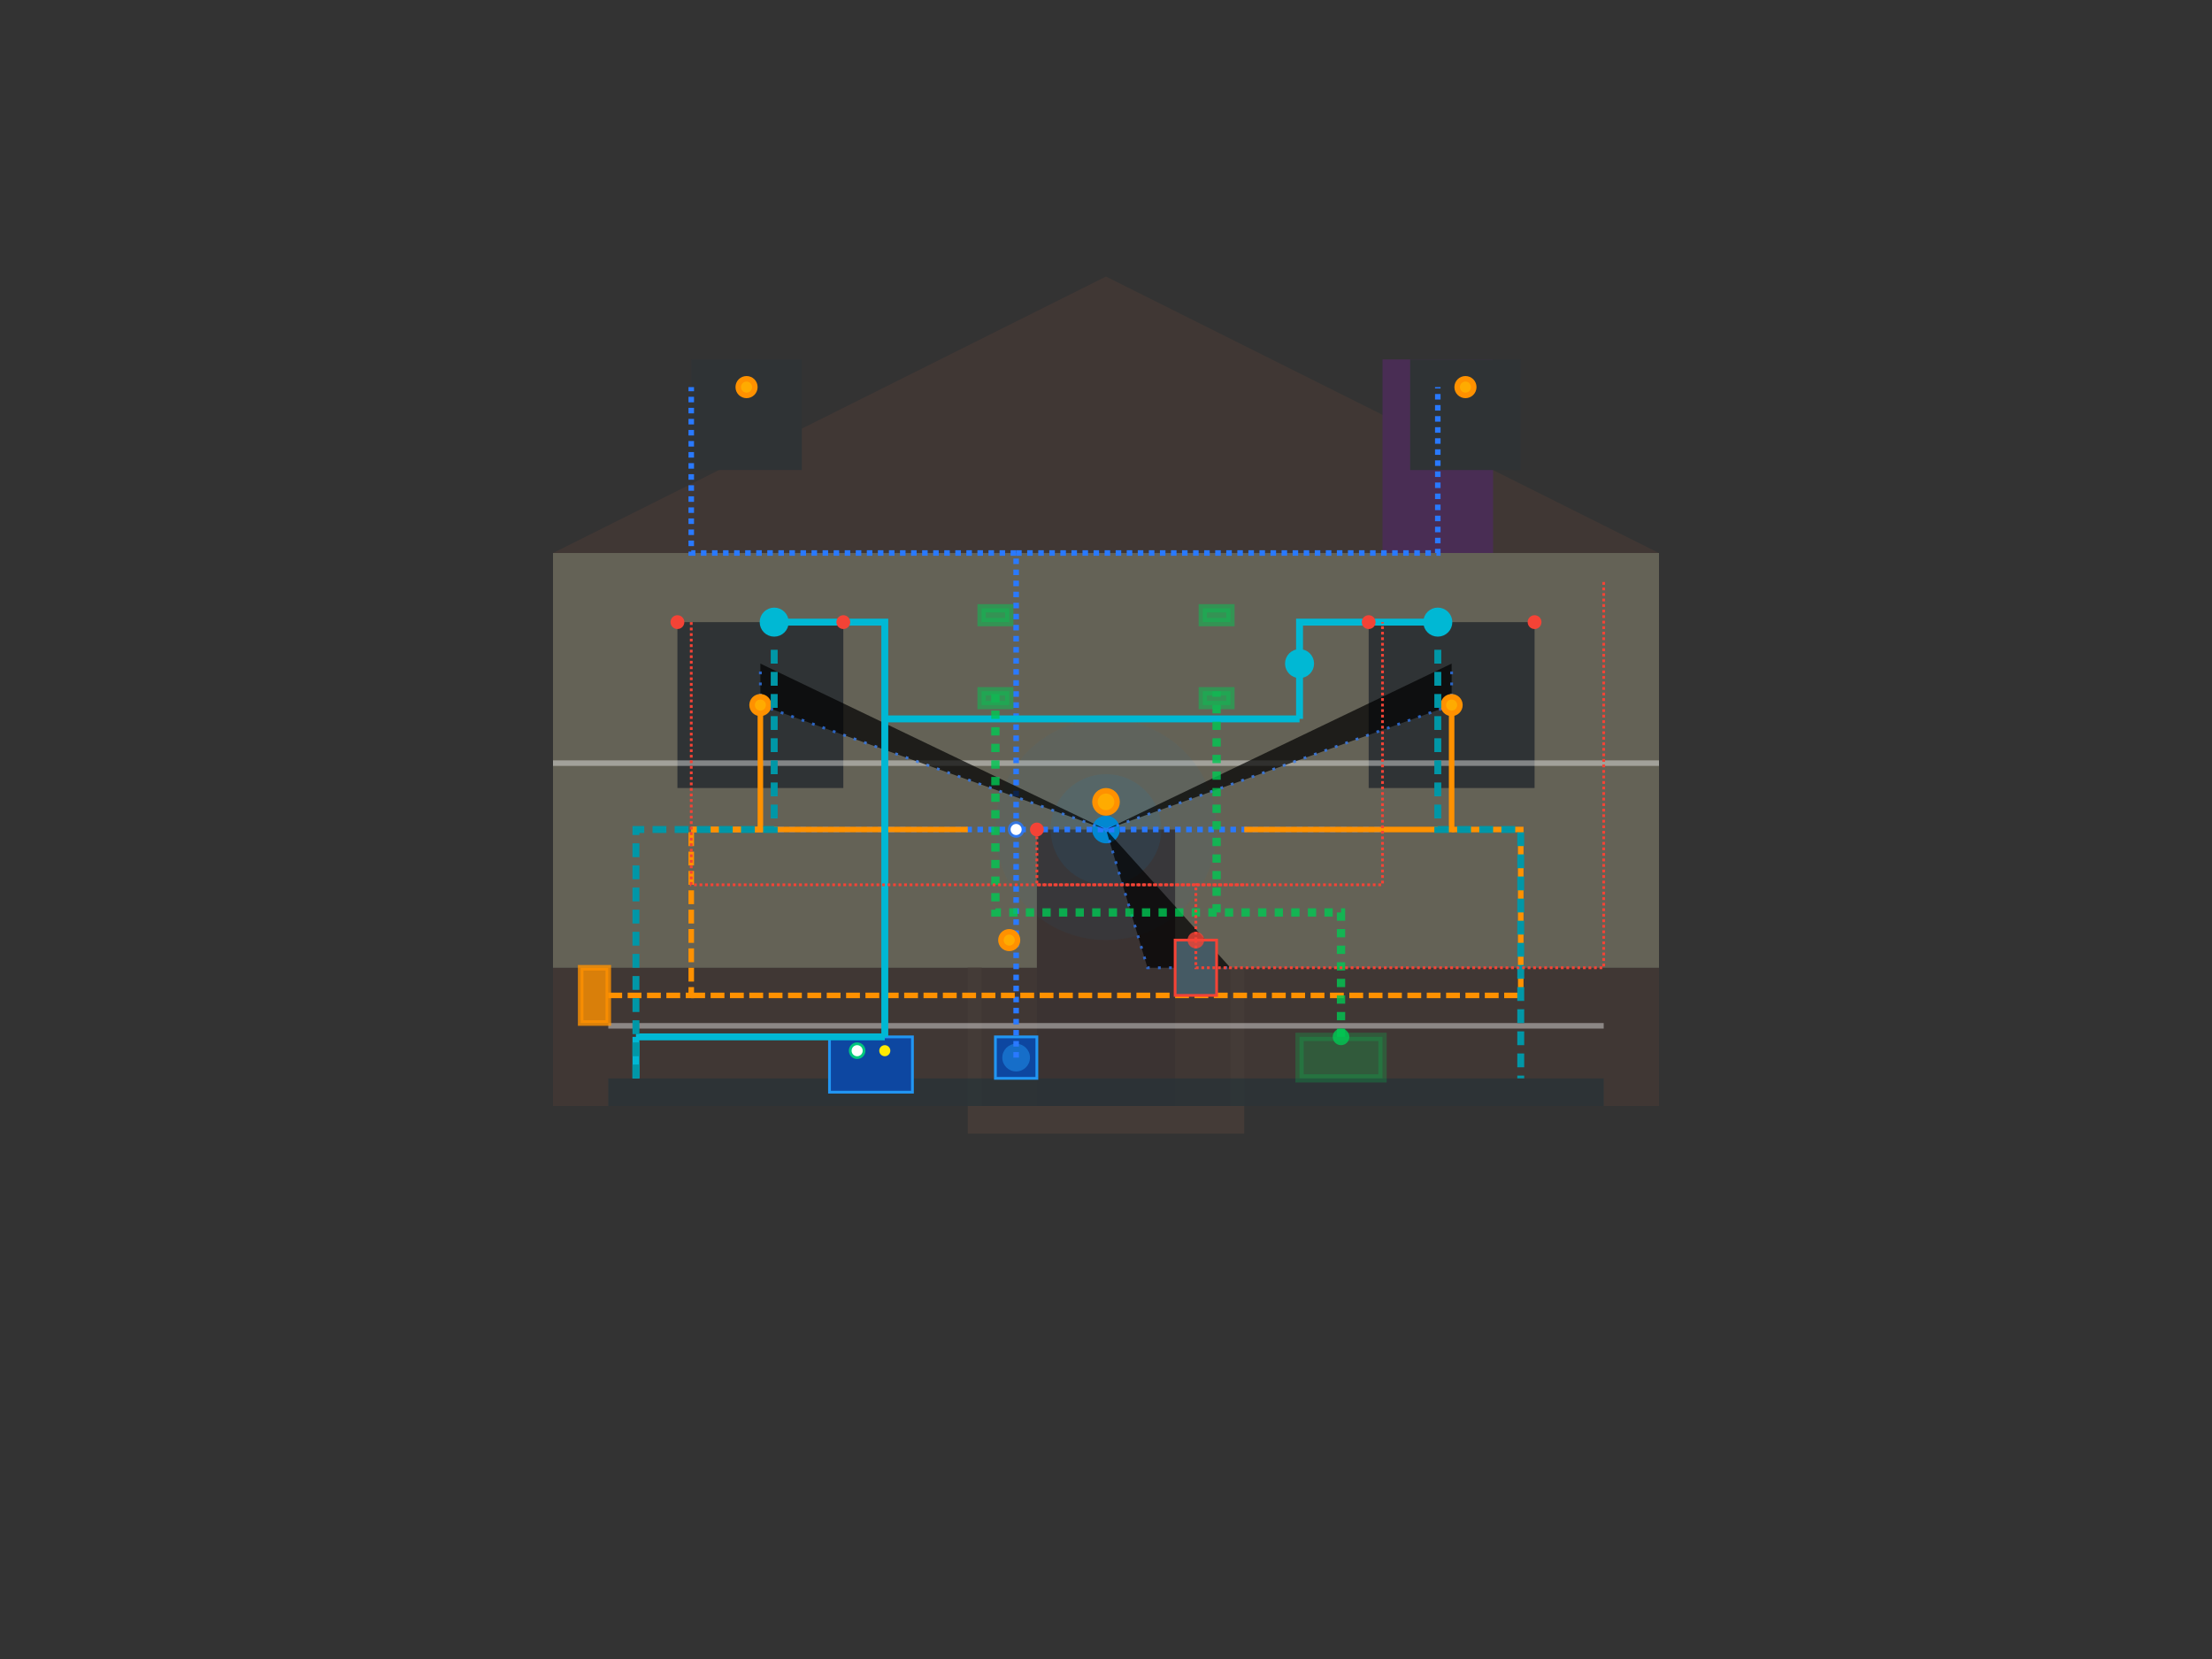 <svg xmlns="http://www.w3.org/2000/svg" viewBox="0 0 800 600">
  <rect x="0" y="0" width="800" height="600" fill="#333333" stroke="none"/>
  <!-- House Structure - Semi-transparent to show internal systems -->
  <g id="house-structure" opacity="0.3">
    <!-- Foundation -->
    <rect x="200" y="350" width="400" height="50" fill="#5D4037"/>
    
    <!-- Main house body -->
    <rect x="200" y="200" width="400" height="150" fill="#D7CFA9"/>
    
    <!-- Roof -->
    <polygon points="200,200 400,100 600,200" fill="#5D4037"/>
    
    <!-- Chimney -->
    <rect x="500" y="130" width="40" height="70" fill="#7B1FA2"/>
    
    <!-- Front Door -->
    <rect x="375" y="300" width="50" height="100" fill="#4E342E"/>
    
    <!-- Windows -->
    <rect x="245" y="225" width="60" height="60" fill="#263238"/>
    <rect x="495" y="225" width="60" height="60" fill="#263238"/>
    <rect x="250" y="130" width="40" height="40" fill="#263238"/>
    <rect x="510" y="130" width="40" height="40" fill="#263238"/>
    
    <!-- Porch -->
    <rect x="350" y="400" width="100" height="10" fill="#6D4C41"/>
    <rect x="350" y="350" width="5" height="50" fill="#6D4C41"/>
    <rect x="445" y="350" width="5" height="50" fill="#6D4C41"/>
  </g>
  
  <!-- Internal floors for better system visualization -->
  <g id="internal-structure">
    <rect x="200" y="275" width="400" height="2" fill="white" opacity="0.4"/> <!-- Middle floor divider -->
    <rect x="220" y="370" width="360" height="2" fill="white" opacity="0.4"/> <!-- Basement ceiling -->
    <rect x="220" y="390" width="360" height="10" fill="#263238" opacity="0.7"/> <!-- Basement floor -->
  </g>
  
  <!-- Backend Systems Layer - Glowing to show data flows -->
  <g id="backend-systems">
    <!-- Main server/database in basement -->
    <rect x="300" y="375" width="30" height="20" fill="#0D47A1" stroke="#2196F3" stroke-width="1"/>
    <circle cx="310" cy="380" r="2" fill="#00E676"/>
    <circle cx="320" cy="380" r="2" fill="#FFEA00"/>
    
    <!-- Network hub/router -->
    <rect x="360" y="375" width="15" height="15" fill="#0D47A1" stroke="#2196F3" stroke-width="1"/>
    <circle cx="367.5" cy="382.5" r="5" fill="#2196F3" opacity="0.5"/>
    
    <!-- WiFi transmitter -->
    <circle cx="400" cy="300" r="5" fill="#0288D1"/>
    <circle cx="400" cy="300" r="20" fill="#0288D1" opacity="0.1"/>
    <circle cx="400" cy="300" r="40" fill="#0288D1" opacity="0.05"/>
    
    <!-- Network cables/pipes - Glowing blue -->
    <g id="network" stroke="#2979FF" stroke-width="2" fill="none">
      <!-- Main vertical data backbone -->
      <path d="M367.5,382.5 L367.5,300 L500,300" stroke-dasharray="2,2"/>
      <path d="M367.5,300 L250,300" stroke-dasharray="2,2"/>
      <path d="M367.5,300 L367.5,200" stroke-dasharray="2,2"/>
      <path d="M367.5,200 L250,200 L250,140" stroke-dasharray="2,2"/>
      <path d="M367.5,200 L520,200 L520,140" stroke-dasharray="2,2"/>
    </g>
    
    <!-- Wireless data connections - dotted, animated-like -->
    <g id="wireless" stroke="#2979FF" stroke-width="1" stroke-dasharray="1,3" opacity="0.7">
      <path d="M400,300 L275,255 L275,240"/>
      <path d="M400,300 L525,255 L525,240"/>
      <path d="M400,300 L415,350 L445,350"/>
    </g>
    
    <!-- Electrical system - Orange/yellow -->
    <g id="electrical" stroke="#FF9100" stroke-width="2" fill="none">
      <!-- Main electrical panel -->
      <rect x="210" y="350" width="10" height="20" fill="#FF9100" opacity="0.8"/>
      
      <!-- Main electrical lines -->
      <path d="M220,360 L250,360 L250,300" stroke-dasharray="5,2"/>
      <path d="M250,300 L275,300 L275,255"/>
      <path d="M250,300 L350,300"/>
      <path d="M450,300 L525,300 L525,255"/>
      <path d="M525,300 L550,300 L550,360"/>
      <path d="M250,360 L550,360" stroke-dasharray="5,2"/>
      <circle cx="365" cy="340" r="3" fill="#FFAB00"/> <!-- Doorbell -->
      <circle cx="400" cy="290" r="4" fill="#FFAB00"/> <!-- Porch light -->
      <circle cx="275" cy="255" r="3" fill="#FFAB00"/> <!-- Left window -->
      <circle cx="525" cy="255" r="3" fill="#FFAB00"/> <!-- Right window -->
      <circle cx="270" cy="140" r="3" fill="#FFAB00"/> <!-- Left attic -->
      <circle cx="530" cy="140" r="3" fill="#FFAB00"/> <!-- Right attic -->
    </g>
    
    <!-- Plumbing system - Blue/cyan -->
    <g id="plumbing" stroke="#00B8D4" stroke-width="2.5" fill="none">
      <!-- Water main entry -->
      <path d="M230,390 L230,375"/>
      
      <!-- Main water supply lines -->
      <path d="M230,375 L320,375"/>
      <path d="M320,375 L320,225 L280,225"/> <!-- To left side -->
      <path d="M320,260 L470,260"/> <!-- Horizontal cross-connect -->
      <path d="M470,260 L470,225 L520,225"/> <!-- To right side -->
      
      <!-- Drain system -->
      <path d="M280,235 L280,300 L230,300 L230,390" stroke="#0097A7" stroke-dasharray="5,3"/>
      <path d="M520,235 L520,300 L550,300 L550,390" stroke="#0097A7" stroke-dasharray="5,3"/>
      
      <!-- Water fixtures -->
      <circle cx="280" cy="225" r="4" fill="#00B8D4"/>
      <circle cx="520" cy="225" r="4" fill="#00B8D4"/>
      <circle cx="470" cy="240" r="4" fill="#00B8D4"/>
    </g>
    
    <!-- HVAC system - Green -->
    <g id="hvac" stroke="#00C853" stroke-width="3" fill="none" opacity="0.8">
      <!-- HVAC unit -->
      <rect x="470" y="375" width="30" height="15" fill="#00C853" opacity="0.3"/>
      
      <!-- Main ducts -->
      <path d="M485,375 L485,330 L440,330 L440,250" stroke-dasharray="3,3"/>
      <path d="M440,330 L360,330 L360,250" stroke-dasharray="3,3"/>
      
      <!-- Vents -->
      <rect x="355" y="250" width="10" height="5" fill="#00C853" opacity="0.6"/>
      <rect x="435" y="250" width="10" height="5" fill="#00C853" opacity="0.6"/>
      <rect x="355" y="220" width="10" height="5" fill="#00C853" opacity="0.6"/>
      <rect x="435" y="220" width="10" height="5" fill="#00C853" opacity="0.6"/>
    </g>
    
    <!-- Security system - Red -->
    <g id="security" stroke="#F44336" stroke-width="1" fill="none">
      <!-- Security panel -->
      <rect x="425" y="340" width="15" height="20" fill="#455A64" stroke="#F44336" stroke-width="1"/>
      
      <!-- Security sensors -->
      <circle cx="375" cy="300" r="2" fill="#F44336"/> <!-- Door sensor -->
      <circle cx="245" cy="225" r="2" fill="#F44336"/> <!-- Window sensor -->
      <circle cx="305" cy="225" r="2" fill="#F44336"/> <!-- Window sensor -->
      <circle cx="495" cy="225" r="2" fill="#F44336"/> <!-- Window sensor -->
      <circle cx="555" cy="225" r="2" fill="#F44336"/> <!-- Window sensor -->
      
      <!-- Security connections -->
      <path d="M432.5,340 L432.5,320 L400,320 L375,320 L375,300" stroke-dasharray="1,1"/>
      <path d="M432.5,320 L450,320 L500,320 L500,225" stroke-dasharray="1,1"/>
      <path d="M450,320 L400,320 L300,320 L250,320 L250,225" stroke-dasharray="1,1"/>
      <path d="M432.5,340 L432.5,350 L490,350 L580,350 L580,210" stroke-dasharray="1,1"/>
    </g>
    
    <!-- Data processing animations - glowing nodes representing computation -->
    <g id="data-processing">
      <circle cx="310" cy="380" r="3" fill="#00E676" opacity="0.8">
        <animate attributeName="opacity" values="0.3;0.8;0.3" dur="2s" repeatCount="indefinite"/>
      </circle>
      <circle cx="367.5" cy="300" r="3" fill="#2979FF" opacity="0.8">
        <animate attributeName="opacity" values="0.3;0.8;0.3" dur="1.5s" repeatCount="indefinite"/>
      </circle>
      <circle cx="432.5" cy="340" r="3" fill="#F44336" opacity="0.8">
        <animate attributeName="opacity" values="0.3;0.8;0.3" dur="3s" repeatCount="indefinite"/>
      </circle>
      <circle cx="485" cy="375" r="3" fill="#00C853" opacity="0.8">
        <animate attributeName="opacity" values="0.3;0.8;0.3" dur="4s" repeatCount="indefinite"/>
      </circle>
    </g>
    
    <!-- Data flow pulses - small circles traveling along the paths -->
    <circle cx="310" cy="380" r="2" fill="white">
      <animate attributeName="cx" values="310;367.5" dur="2s" repeatCount="indefinite"/>
      <animate attributeName="cy" values="380;382.5" dur="2s" repeatCount="indefinite"/>
    </circle>
    <circle cx="367.5" cy="300" r="2" fill="white">
      <animate attributeName="cx" values="367.5;275" dur="3s" repeatCount="indefinite"/>
      <animate attributeName="cy" values="300;255" dur="3s" repeatCount="indefinite"/>
    </circle>
  </g>
</svg>